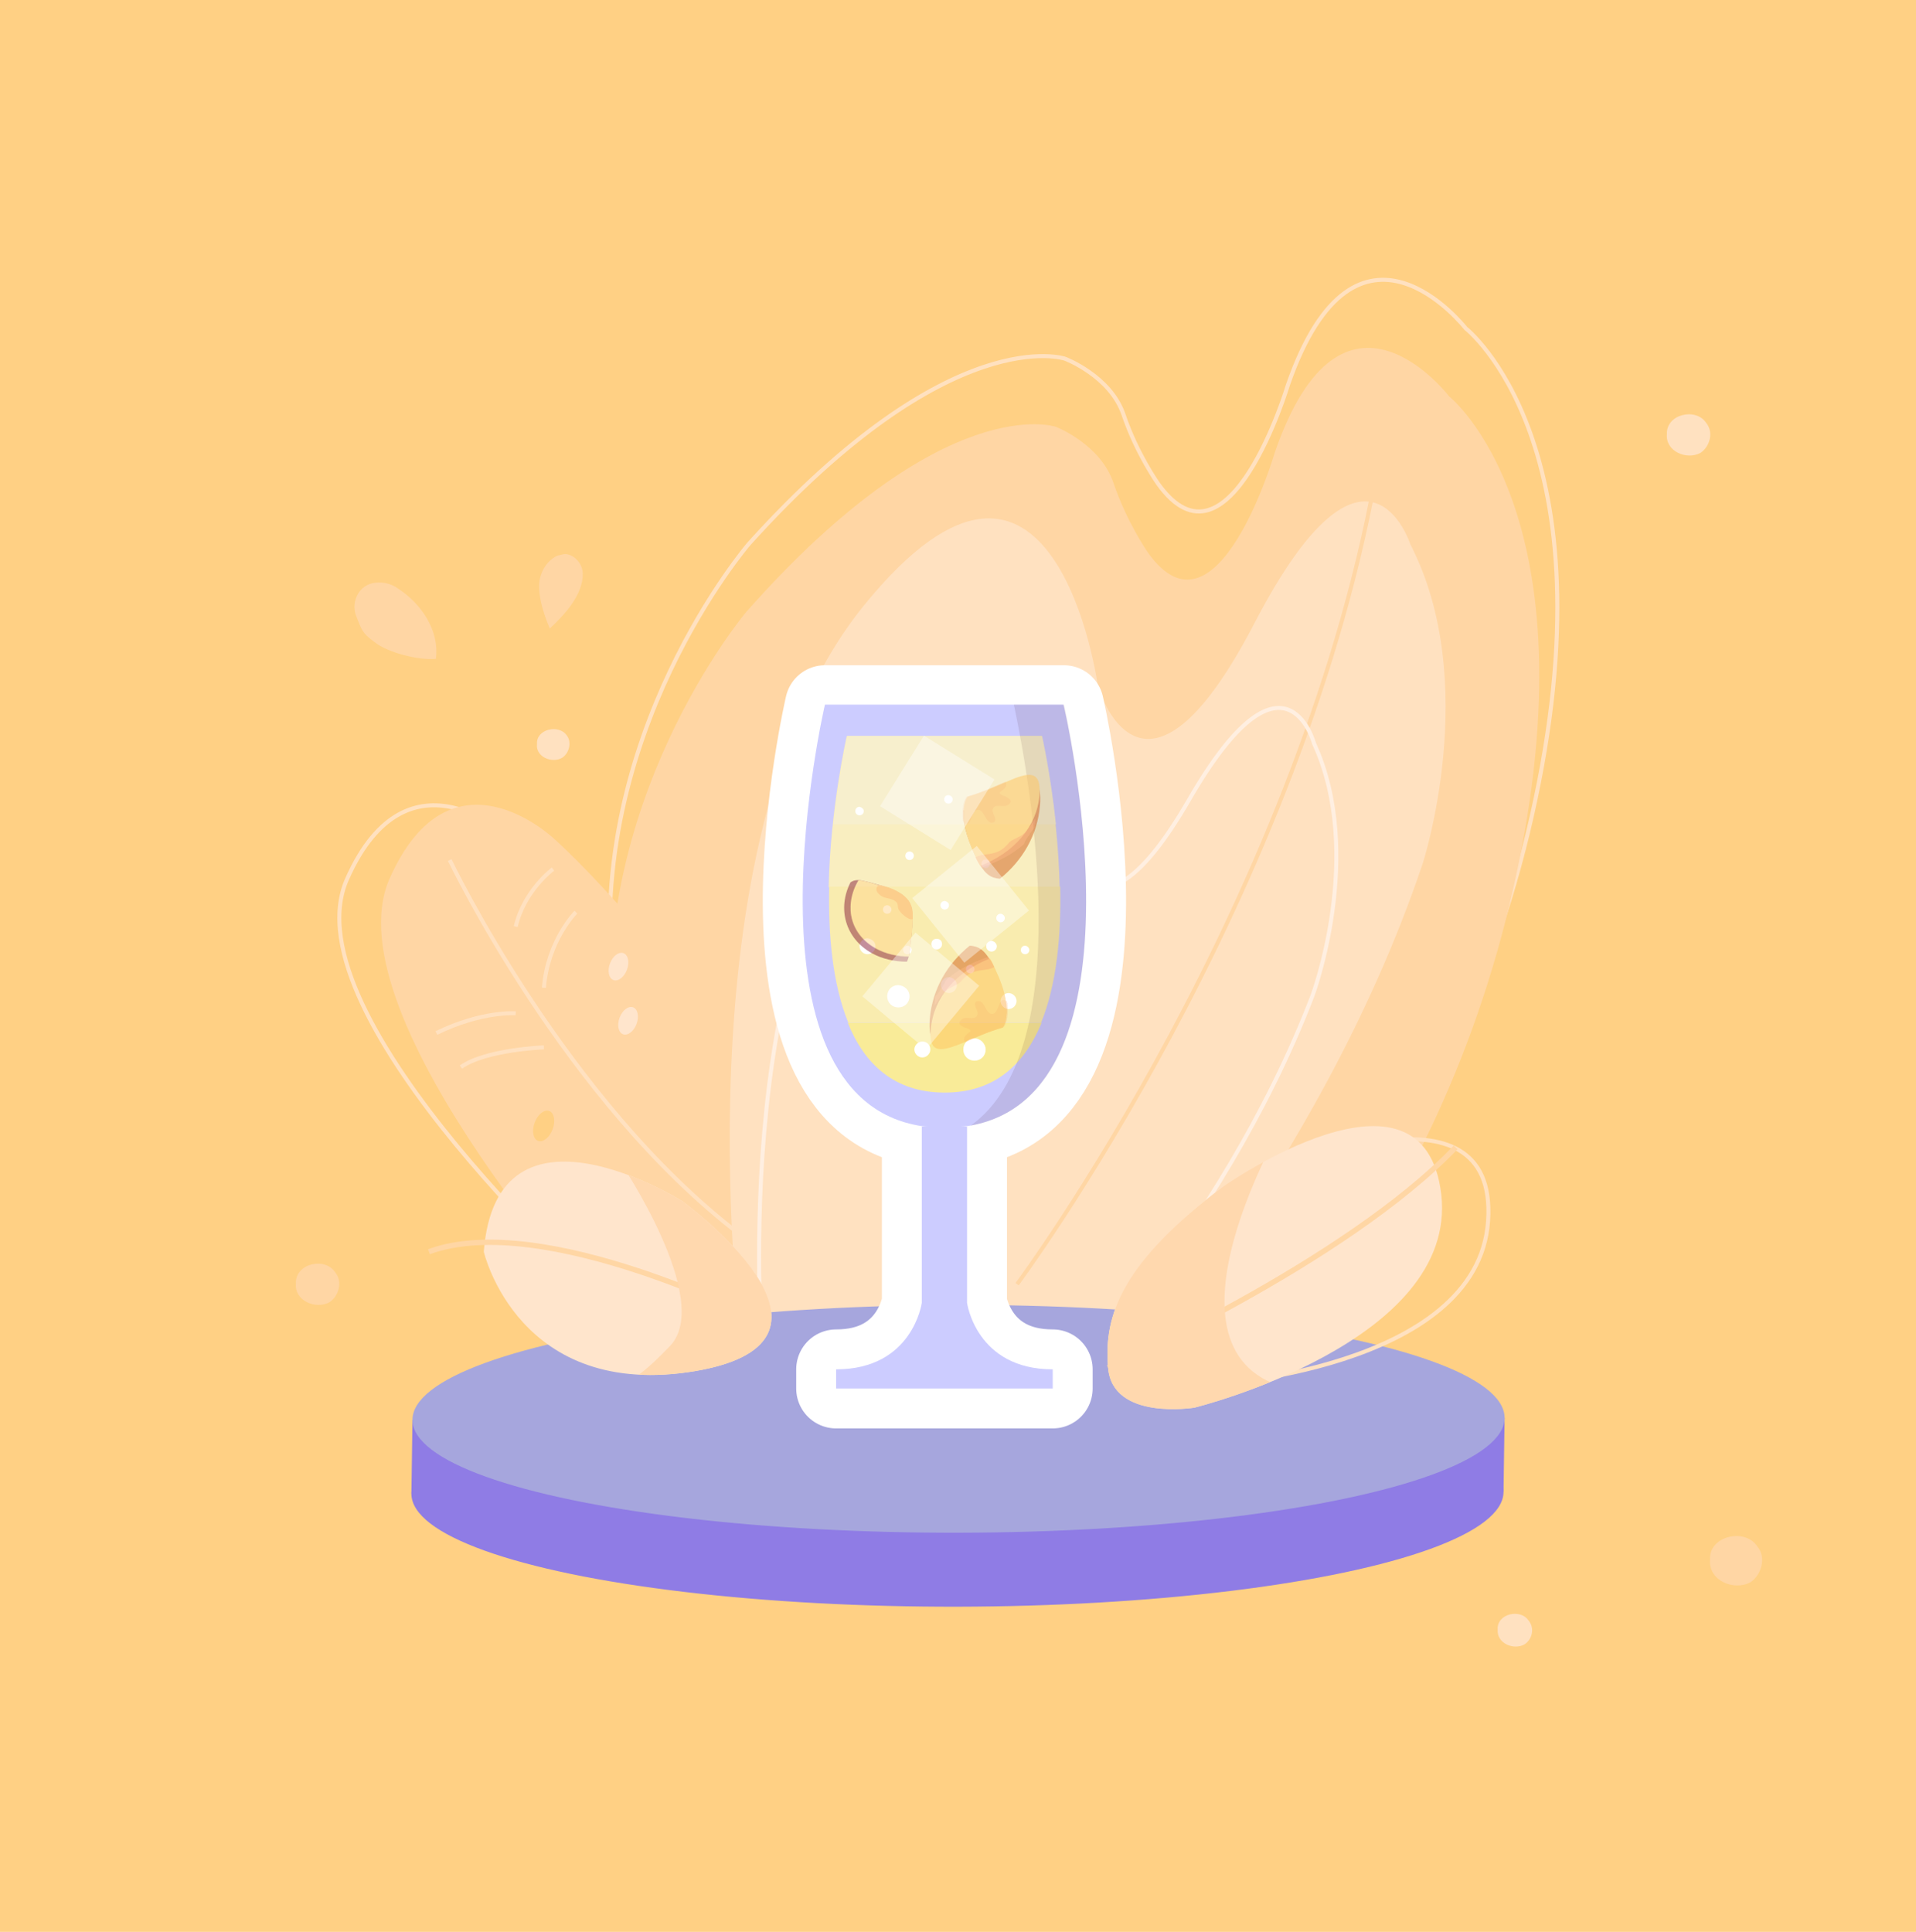 <?xml version="1.0" encoding="utf-8"?>
<!-- Generator: Adobe Illustrator 23.0.0, SVG Export Plug-In . SVG Version: 6.00 Build 0)  -->
<svg version="1.1" id="Capa_1" xmlns="http://www.w3.org/2000/svg" xmlns:xlink="http://www.w3.org/1999/xlink" x="0px" y="0px"
	 viewBox="0 0 360 363" style="enable-background:new 0 0 360 363;" xml:space="preserve">
<style type="text/css">
	.st0{fill:#FFD084;}
	.st1{fill:none;stroke:#FFE1C0;stroke-width:0.757;stroke-miterlimit:10;}
	.st2{fill:#FFD6A4;}
	.st3{fill:none;stroke:#FFE1C0;stroke-width:0.75;stroke-miterlimit:10;}
	.st4{fill:#FFE1C0;}
	.st5{fill:none;stroke:#FFD6A4;stroke-width:0.75;stroke-miterlimit:10;}
	.st6{fill:none;stroke:#FFEFE1;stroke-width:0.748;stroke-miterlimit:10;}
	.st7{fill:#8F7CE5;}
	.st8{fill:#A6A6DD;}
	.st9{fill:#FFE5CC;}
	.st10{fill:none;stroke:#FFD6A4;stroke-miterlimit:10;}
	.st11{clip-path:url(#SVGID_2_);fill:#FFD8AE;}
	.st12{clip-path:url(#SVGID_4_);fill:#FFD8AE;}
	.st13{fill:none;stroke:#FFFFFF;stroke-width:15;stroke-linejoin:round;stroke-miterlimit:10;}
	.st14{fill:#CCCCFF;}
	.st15{fill:#F9EB98;}
	.st16{fill:#F9EEC0;}
	.st17{fill:#F9ECAF;}
	.st18{fill:#F7EFCD;}
	.st19{opacity:0.1;fill:#3B000B;enable-background:new    ;}
	.st20{fill:#FFFFFF;}
	.st21{opacity:0.5;}
	.st22{fill:#D15D1C;}
	.st23{fill:#FFC35C;}
	.st24{opacity:0.31;fill:#FB8B36;}
	.st25{opacity:0.57;fill:#F97B41;}
	.st26{fill:#871D3A;}
	.st27{fill:#FFD68E;}
	.st28{fill:#FFB069;}
	.st29{opacity:0.44;fill:#FFD68E;}
	.st30{opacity:0.4;fill:#FFFFFF;enable-background:new    ;}
</style>
<g id="fondo">
	<g>
		<g id="Rectángulo_556">
			<rect y="-0.1" class="st0" width="360" height="363.3"/>
			<rect x="0.5" y="0.4" class="st0" width="359" height="362.2"/>
		</g>
		<path class="st1" d="M228.1,258.3c0,0,43.9-35.1,59.7-104.9c15.8-69.8-12.4-91.7-12.4-91.7S254.9,35.3,242,72.3
			c0,0-11.1,37.2-24.4,18.6c0,0-4-5.6-6.5-13c-2.5-7.3-11-10.5-11-10.5s-21.4-7.3-59.4,34.8c0,0-30.9,35.9-25.5,83.1
			s10.5,56.8,10.5,56.8L228.1,258.3z"/>
		<path class="st2" d="M225.9,271.1c0,0,43.1-35.1,58.6-104.9s-12.2-91.7-12.2-91.7s-20.1-26.4-32.8,10.6c0,0-10.9,37.2-23.9,18.6
			c0,0-3.9-5.6-6.4-13c-2.5-7.3-10.8-10.5-10.8-10.5s-21-7.3-58.2,34.8c0,0-30.3,35.9-25,83.1s10.3,56.8,10.3,56.8L225.9,271.1z"/>
		<path class="st3" d="M114.9,245.6c0,0-61.2-54.4-49.7-80.4s30.9-7.5,30.9-7.5s25.7,22.6,47.9,63.9L114.9,245.6z"/>
		<path class="st2" d="M115.8,249.7c0,0-54.1-58.6-42.6-84.6s30.9-7.5,30.9-7.5s25.7,22.6,47.9,63.9L115.8,249.7z"/>
		<path class="st4" d="M206.4,265c0,0,41.3-44.5,60.9-102.7c0,0,11.1-34-2.3-60c0,0-8.2-25.8-29.3,14.8S206.3,129,206.3,129
			s-8.1-59.5-44-15.2s-22.9,140.1-22.9,140.1L206.4,265z"/>
		<path class="st5" d="M191.1,241.3c0,0,54.3-73,68-155.4"/>
		<path class="st6" d="M195.3,266c0,0,33.9-33.6,51.3-78.9c0,0,9.9-26.5,0.3-47.4c0,0-5.5-20.6-23.5,10.6s-23.4,8.4-23.4,8.4
			s-4.3-47.2-33.9-13.5s-22.8,109.6-22.8,109.6L195.3,266z"/>
		<g>
			
				<ellipse transform="matrix(1 -1.876250e-03 1.876250e-03 1 -0.526 0.338)" class="st7" cx="179.9" cy="280.5" rx="102.6" ry="21.4"/>
			<polygon class="st7" points="282.5,280.3 282.7,266.4 77.5,266.8 77.3,280.7 			"/>
			
				<ellipse transform="matrix(1 -1.876250e-03 1.876250e-03 1 -0.5 0.338)" class="st8" cx="180.1" cy="266.6" rx="102.6" ry="21.4"/>
		</g>
		<path class="st3" d="M239.7,220.4c0,0,41.8-19.1,39.9,9s-53,30.9-53,30.9s-15.5-0.3-14.5-10.3C213.2,240,218.5,230.9,239.7,220.4z
			"/>
		<path class="st9" d="M229.9,222.9c0,0,37.6-26.4,40.9,1.5c3.2,27.9-46.4,40.1-46.4,40.1S209,267,208.2,257
			C207.3,247,211,237.1,229.9,222.9z"/>
		<path class="st10" d="M208.2,257c0,0,44.4-19.6,65.3-41.4"/>
		<g>
			<g>
				<defs>
					<path id="SVGID_1_" d="M229.9,222.9c0,0,37.6-26.4,40.9,1.5c3.2,27.9-46.4,40.1-46.4,40.1S209,267,208.2,257
						C207.3,247,211,237.1,229.9,222.9z"/>
				</defs>
				<clipPath id="SVGID_2_">
					<use xlink:href="#SVGID_1_"  style="overflow:visible;"/>
				</clipPath>
				<path class="st11" d="M240.9,211.5c0,0-27.3,46.6,4.8,50c21.5,2.3-22.9,11.5-22.9,11.5l-20.3-4.6l-1.3-29l20-22.9L240.9,211.5z"
					/>
			</g>
		</g>
		<g>
			<path class="st9" d="M128.2,225.7c0,0-34.9-21.9-37.3,9.5c0,0,6.5,28.1,39.9,22.4C164.1,251.8,128.2,225.7,128.2,225.7z"/>
		</g>
		<path class="st10" d="M143,248.3c0,0-40.9-21-62.4-13.1"/>
		<g>
			<g>
				<defs>
					<path id="SVGID_3_" d="M128.2,225.7c0,0-34.9-21.9-37.3,9.5c0,0,6.5,28.1,39.9,22.4C164.1,251.8,128.2,225.7,128.2,225.7z"/>
				</defs>
				<clipPath id="SVGID_4_">
					<use xlink:href="#SVGID_3_"  style="overflow:visible;"/>
				</clipPath>
				<path class="st12" d="M124.1,218.3h-4h-3.6c0,0,17.6,26,9.4,34.6c-8.2,8.6-9.4,6.7-9.4,6.7l19.6,1.8l15.9-7.2l1.2-14.3l-16-11.9
					L124.1,218.3z"/>
			</g>
		</g>
		<path class="st3" d="M84.5,161.6c0,0,21.6,45.3,54.6,70.4"/>
		<path class="st3" d="M103.9,163.3c0,0-5.4,4-7,10.8"/>
		<path class="st3" d="M108.2,171.4c0,0-5.3,5.3-6,14.2"/>
		<path class="st3" d="M96.9,190.4c0,0-6.3-0.5-14.9,3.7"/>
		<path class="st3" d="M102.2,196.8c0,0-10.9,0.4-15.6,3.7"/>
		<path class="st2" d="M109.5,107.7c0.1,4-3.4,7.8-6.2,10.4c-1-2.4-1.9-5-2-7.6c-0.1-2,0.7-4,2.2-5.3c0.5-0.4,1-0.8,1.7-0.9
			c0.4-0.1,0.7-0.2,1.1-0.2C108,104.3,109.4,105.9,109.5,107.7z"/>
		<path class="st2" d="M81.9,123.8c-3.1,0.3-9-1.1-11.6-3.2c-2.3-1.7-2.3-2.2-3.4-4.9c-1-2.7,0.6-5.9,3.6-6.2
			c1.5-0.2,3.1,0.2,4.3,1.1C79.1,113.4,82.6,118.4,81.9,123.8z"/>
		<path class="st4" d="M105.6,142.4c-1.9,1.1-5-0.2-4.7-2.6c-0.2-2.8,4.1-3.8,5.6-1.6C107.5,139.5,106.9,141.6,105.6,142.4z"/>
		<path class="st4" d="M319.5,85.1c-2.6,1.4-6.6-0.3-6.3-3.5c-0.2-3.8,5.5-5.1,7.4-2.1C322,81.2,321.3,83.9,319.5,85.1z"/>
		<path class="st2" d="M328.9,297.3c-3.1,1.7-7.9-0.3-7.6-4.2c-0.3-4.5,6.6-6.1,8.9-2.5C331.9,292.6,331,295.9,328.9,297.3z"/>
		<path class="st4" d="M286.4,309c-2,1.1-5.2-0.2-5-2.8c-0.2-3,4.3-4,5.8-1.7C288.4,305.9,287.9,308.1,286.4,309z"/>
		<path class="st2" d="M61.9,244.7c-2.6,1.4-6.6-0.3-6.3-3.5c-0.2-3.8,5.5-5.1,7.4-2.1C64.4,240.8,63.7,243.5,61.9,244.7z"/>
		
			<ellipse transform="matrix(0.351 -0.936 0.936 0.351 -94.499 226.777)" class="st9" cx="116.3" cy="181.5" rx="2.7" ry="1.7"/>
		
			<ellipse transform="matrix(0.351 -0.936 0.936 0.351 -102.872 235.064)" class="st9" cx="118.1" cy="191.7" rx="2.7" ry="1.7"/>
		
			<ellipse transform="matrix(0.351 -0.936 0.936 0.351 -131.69 232.986)" class="st0" cx="102.2" cy="211.5" rx="3" ry="1.8"/>
	</g>
</g>
<g>
	<g>
		<path class="st13" d="M181.7,244.8v-33.1c35.4-5.4,18.2-79.2,18.2-79.2H155c0,0-17.2,73.8,18.2,79.2v33.1c0,0-1.7,12.5-16.1,12.5
			v3.6h40.7v-3.6C183.4,257.3,181.7,244.8,181.7,244.8z"/>
		<path class="st14" d="M197.8,257.3v3.6h-40.7v-3.6c14.4,0,16.1-12.5,16.1-12.5v-33.1c0,0,3.6-0.5,8.5,0v33.1
			C181.7,244.8,183.4,257.3,197.8,257.3z"/>
		<path class="st14" d="M181.7,211.6c-4.6,0.4-8.5,0-8.5,0c-35.4-5.4-18.2-79.2-18.2-79.2h44.8C199.9,132.4,217.1,206.2,181.7,211.6
			z"/>
		<path class="st15" d="M159.3,192.2c3.1,7.7,8.7,13.1,18.2,13.1l0,0c9.5,0,15-5.4,18.2-13.1H159.3z"/>
		<path class="st16" d="M199.1,166.7c-0.3-14.9-3.4-28.4-3.4-28.4h-18.3l0,0h-18.3c0,0-3.1,13.5-3.4,28.4H199.1z"/>
		<path class="st17" d="M195.6,192.2c3-7.3,3.8-16.7,3.6-25.6h-43.4c-0.2,8.9,0.6,18.3,3.6,25.6H195.6z"/>
		<path class="st18" d="M198.4,154.9c-1-9.5-2.6-16.6-2.6-16.6h-18.3l0,0h-18.3c0,0-1.6,7.1-2.6,16.6H198.4z"/>
		<path class="st19" d="M199.9,132.4h-9.4c3.2,15.1,11.9,64.8-8.1,79.1C216.9,205.3,199.9,132.4,199.9,132.4z"/>
		<g>
			<path class="st20" d="M170.9,187.2c0,1.2-0.9,2.1-2.1,2.1c-1.2,0-2.1-0.9-2.1-2.1c0-1.2,0.9-2.1,2.1-2.1
				C170,185.2,170.9,186.1,170.9,187.2z"/>
			<path class="st20" d="M185.2,197.2c0,1.2-0.9,2.1-2.1,2.1c-1.2,0-2.1-0.9-2.1-2.1c0-1.2,0.9-2.1,2.1-2.1
				C184.2,195.1,185.2,196.1,185.2,197.2z"/>
			<path class="st20" d="M174.8,197.2c0,0.8-0.7,1.5-1.5,1.5s-1.5-0.7-1.5-1.5s0.7-1.5,1.5-1.5C174.2,195.7,174.8,196.4,174.8,197.2
				z"/>
			<path class="st20" d="M191,188.1c0,0.8-0.7,1.5-1.5,1.5s-1.5-0.7-1.5-1.5s0.7-1.5,1.5-1.5S191,187.3,191,188.1z"/>
			<path class="st20" d="M164.5,177.8c0,0.8-0.7,1.5-1.5,1.5s-1.5-0.7-1.5-1.5s0.7-1.5,1.5-1.5C163.8,176.4,164.5,177,164.5,177.8z"
				/>
			<path class="st20" d="M179.8,185.1c0,0.8-0.7,1.5-1.5,1.5s-1.5-0.7-1.5-1.5s0.7-1.5,1.5-1.5C179.1,183.7,179.8,184.3,179.8,185.1
				z"/>
			<path class="st20" d="M187.3,177.8c0,0.6-0.5,1-1,1c-0.6,0-1-0.5-1-1c0-0.6,0.5-1,1-1S187.3,177.3,187.3,177.8z"/>
			<path class="st20" d="M177,177.4c0,0.6-0.5,1-1,1c-0.6,0-1-0.5-1-1c0-0.6,0.4-1,1-1S177,176.8,177,177.4z"/>
			<path class="st20" d="M167.5,170.9c0,0.4-0.3,0.8-0.8,0.8c-0.4,0-0.8-0.3-0.8-0.8c0-0.4,0.3-0.8,0.8-0.8
				C167.1,170.1,167.5,170.5,167.5,170.9z"/>
			<path class="st20" d="M162.3,152.4c0,0.4-0.3,0.8-0.8,0.8c-0.4,0-0.8-0.3-0.8-0.8c0-0.4,0.3-0.8,0.8-0.8
				C161.9,151.7,162.3,152,162.3,152.4z"/>
			<path class="st20" d="M183.1,182.1c0,0.4-0.3,0.8-0.8,0.8c-0.4,0-0.8-0.3-0.8-0.8c0-0.4,0.3-0.8,0.8-0.8
				C182.7,181.3,183.1,181.7,183.1,182.1z"/>
			<path class="st20" d="M193.4,178.5c0,0.4-0.3,0.8-0.8,0.8c-0.4,0-0.8-0.3-0.8-0.8c0-0.4,0.3-0.8,0.8-0.8
				C193,177.7,193.4,178.1,193.4,178.5z"/>
			<path class="st20" d="M188.8,172.5c0,0.4-0.3,0.8-0.8,0.8c-0.4,0-0.8-0.3-0.8-0.8c0-0.4,0.3-0.8,0.8-0.8
				C188.4,171.7,188.8,172.1,188.8,172.5z"/>
			<path class="st20" d="M186,162.3c0,0.4-0.3,0.8-0.8,0.8c-0.4,0-0.8-0.3-0.8-0.8c0-0.4,0.3-0.8,0.8-0.8S186,161.9,186,162.3z"/>
			<path class="st20" d="M171.3,178.5c0,0.4-0.3,0.8-0.8,0.8c-0.4,0-0.8-0.3-0.8-0.8c0-0.4,0.3-0.8,0.8-0.8S171.3,178.1,171.3,178.5
				z"/>
			<path class="st20" d="M178.3,170.1c0,0.4-0.3,0.8-0.8,0.8c-0.4,0-0.8-0.3-0.8-0.8c0-0.4,0.3-0.8,0.8-0.8
				C178,169.4,178.3,169.7,178.3,170.1z"/>
			<path class="st20" d="M179,150.2c0,0.4-0.3,0.8-0.8,0.8c-0.4,0-0.8-0.3-0.8-0.8c0-0.4,0.3-0.8,0.8-0.8
				C178.7,149.5,179,149.8,179,150.2z"/>
			<path class="st20" d="M171.7,160.8c0,0.4-0.3,0.8-0.8,0.8c-0.4,0-0.8-0.3-0.8-0.8c0-0.4,0.3-0.8,0.8-0.8
				C171.3,160,171.7,160.3,171.7,160.8z"/>
		</g>
	</g>
</g>
<g id="Capa_3">
</g>
<g>
	<g class="st21">
		<g>
			<path class="st22" d="M181,152.3c0,0.6,0,1.3,0.1,1.9c0.3,2.3,1.2,4.4,2.1,6.5c0.8,1.6,1.7,3.6,3.5,4.2c0.4,0.1,0.8,0.2,1.2,0.2
				c4.2-3.4,7-8.1,7.5-13.7C196.1,142.3,189.9,149,181,152.3z"/>
			<path class="st23" d="M195.3,149.5c-0.5,5.9-4.8,10.7-11.1,13.2c-0.4-0.6-0.7-1.3-1-2c-0.9-1.9-1.7-3.9-2-6.1
				c0-0.1,0-0.3-0.1-0.4c-0.1-1.1-0.1-2.3,0.2-3.4c0.1-0.4,0.3-0.8,0.5-1.1c2.8-0.8,5.2-1.9,7.3-2.8
				C193.2,145.1,195.7,144.5,195.3,149.5z"/>
			<path class="st24" d="M189.3,151.3c-0.9,0.5-2.5-0.5-2.8,0.9c-0.1,0.7,1.2,2.1,0,2.4c-1.4,0.2-1.5-2.7-2.9-2.4
				c-1.2,0.3-1,3.4-2.5,2.4c0,0,0,0-0.1,0c0-0.1,0-0.3-0.1-0.4c-0.1-1.1-0.1-2.3,0.2-3.4c0.1-0.4,0.3-0.8,0.5-1.1
				c2.8-0.8,5.2-1.9,7.3-2.8c0.2,0.3,0.2,0.6,0.1,0.9c-0.5,0.9-2,1.1-0.5,1.7C189.3,149.8,190.7,150.5,189.3,151.3z"/>
			<path class="st25" d="M194.5,153.8c-0.6,0.9-1.1,1.8-1.9,2.6c-0.4,0.4-0.8,0.7-1.3,0.9c-0.5,0.3-1.1,0.5-1.6,0.9
				c-0.7,0.8-1.3,1.5-2.4,1.9c-1,0.4-2,0.4-3,0.6c-0.4,0.1-0.7,0.2-1,0.4c0.3,0.7,0.7,1.3,1.1,1.9c3.3-1.1,6-2.6,8-4.4
				c0.1-0.4,0.3-0.7,0.5-1c0.1-0.2,0.3-0.5,0.5-0.7c0,0,0.1-0.2,0.1-0.2c0-0.1,0.1-0.2,0.1-0.2c0.1-0.1,0.2-0.3,0.3-0.4
				c0.2-0.2,0.3-0.4,0.5-0.6c0-0.1,0-0.2,0-0.3C194.5,154.7,194.5,154.2,194.5,153.8C194.5,153.7,194.5,153.8,194.5,153.8z"/>
		</g>
		<g>
			<path class="st22" d="M189.1,190.5c0-0.6,0-1.3-0.1-1.9c-0.3-2.3-1.2-4.4-2.1-6.5c-0.8-1.6-1.7-3.6-3.5-4.2
				c-0.4-0.1-0.8-0.2-1.2-0.2c-4.2,3.4-7,8.1-7.5,13.7C174,200.4,180.3,193.7,189.1,190.5z"/>
			<path class="st23" d="M174.9,193.3c0.5-5.9,4.8-10.7,11.1-13.2c0.4,0.6,0.7,1.3,1,2c0.9,1.9,1.7,3.9,2,6.1c0,0.1,0,0.3,0.1,0.4
				c0.1,1.1,0.1,2.3-0.2,3.4c-0.1,0.4-0.3,0.8-0.5,1.1c-2.8,0.8-5.2,1.9-7.3,2.8C176.9,197.6,174.4,198.2,174.9,193.3z"/>
			<path class="st24" d="M180.9,191.4c0.9-0.5,2.5,0.5,2.8-0.9c0.1-0.7-1.2-2.1,0-2.4c1.4-0.2,1.5,2.7,2.9,2.4
				c1.2-0.3,1-3.4,2.5-2.4c0,0,0,0,0.1,0c0,0.1,0,0.3,0.1,0.4c0.1,1.1,0.1,2.3-0.2,3.4c-0.1,0.4-0.3,0.8-0.5,1.1
				c-2.8,0.8-5.2,1.9-7.3,2.8c-0.2-0.3-0.2-0.6-0.1-0.9c0.5-0.9,2-1.1,0.5-1.7C180.8,193,179.5,192.3,180.9,191.4z"/>
			<path class="st25" d="M175.6,189c0.6-0.9,1.1-1.8,1.9-2.6c0.4-0.4,0.8-0.7,1.3-0.9c0.5-0.3,1.1-0.5,1.6-0.9
				c0.7-0.8,1.3-1.5,2.4-1.9c1-0.4,2-0.4,3-0.6c0.4-0.1,0.7-0.2,1-0.4c-0.3-0.7-0.7-1.3-1.1-1.9c-3.3,1.1-6,2.6-8,4.4
				c-0.1,0.4-0.3,0.7-0.5,1c-0.1,0.2-0.3,0.5-0.5,0.7c0,0-0.1,0.2-0.1,0.2c0,0.1-0.1,0.2-0.1,0.2c-0.1,0.1-0.2,0.3-0.3,0.4
				c-0.2,0.2-0.3,0.4-0.5,0.6c0,0.1,0,0.2,0,0.3C175.7,188.1,175.6,188.6,175.6,189C175.6,189,175.6,189,175.6,189z"/>
		</g>
		<g>
			<path class="st26" d="M170.8,179.6c0.2-1.1,0.3-2.2,0.4-3.3c0.2-1.8,0.4-3.8,0.1-5.5c-0.3-1.5-1.3-2.5-2.8-3.3
				c-1-0.5-2.2-0.9-3.3-1.2c-1-0.3-2.1-0.6-3.1-0.8c-0.8-0.2-1.6-0.2-2.3,0.3c0,0,0,0,0,0c-2.5,4.9-1,10.5,4,13.3
				c2,1.1,4.3,1.6,6.6,1.6C170.6,180.3,170.7,179.9,170.8,179.6z"/>
			<path class="st27" d="M171.5,172.7c0,1.2-0.1,2.4-0.3,3.6c-0.1,1.1-0.2,2.2-0.4,3.3c0,0,0,0.1,0,0.1c-2.2,0-4.4-0.5-6.2-1.5
				c-4.9-2.7-6.1-8.1-3.3-12.8c0.3,0,0.6,0.1,0.8,0.1c1,0.2,2,0.5,3,0.8c0,0,0,0,0.1,0c1.2,0.3,2.3,0.6,3.3,1.2
				c1.5,0.8,2.5,1.8,2.8,3.3C171.5,171.4,171.5,172,171.5,172.7z"/>
			<path class="st28" d="M171.5,172.7c-0.8,0.3-2.4-1.2-2.7-1.9c-0.2-0.6,0-1-0.5-1.4c-0.8-0.7-2-0.5-2.8-1.1
				c-0.7-0.5-1.2-1.2-0.5-1.9c0.1-0.1,0.1-0.1,0.2-0.1c0,0,0,0,0.1,0c1.2,0.3,2.3,0.6,3.3,1.2c1.5,0.8,2.5,1.8,2.8,3.3
				C171.5,171.4,171.5,172,171.5,172.7z"/>
			<path class="st29" d="M170.8,179.6c0.2-1.1,0.3-2.2,0.4-3.3c0-0.2,0.1-0.4,0.1-0.7c-1.5,0-3-0.2-4.3-0.5
				c-2.7-0.8-5.4-2.2-7.2-4.2c0.1,3,1.7,5.7,4.8,7.4c1.9,1,4,1.5,6.2,1.5C170.8,179.6,170.8,179.6,170.8,179.6z"/>
		</g>
	</g>
	<g>
		
			<rect x="168.2" y="141.2" transform="matrix(0.528 -0.85 0.85 0.528 -43.471 219.905)" class="st30" width="15.6" height="15.6"/>
		
			<rect x="174.6" y="162.2" transform="matrix(0.778 -0.628 0.628 0.778 -66.306 152.213)" class="st30" width="15.6" height="15.6"/>
		
			<rect x="165.3" y="178.4" transform="matrix(0.64 -0.768 0.768 0.64 -80.781 199.991)" class="st30" width="15.6" height="15.6"/>
	</g>
</g>
</svg>
